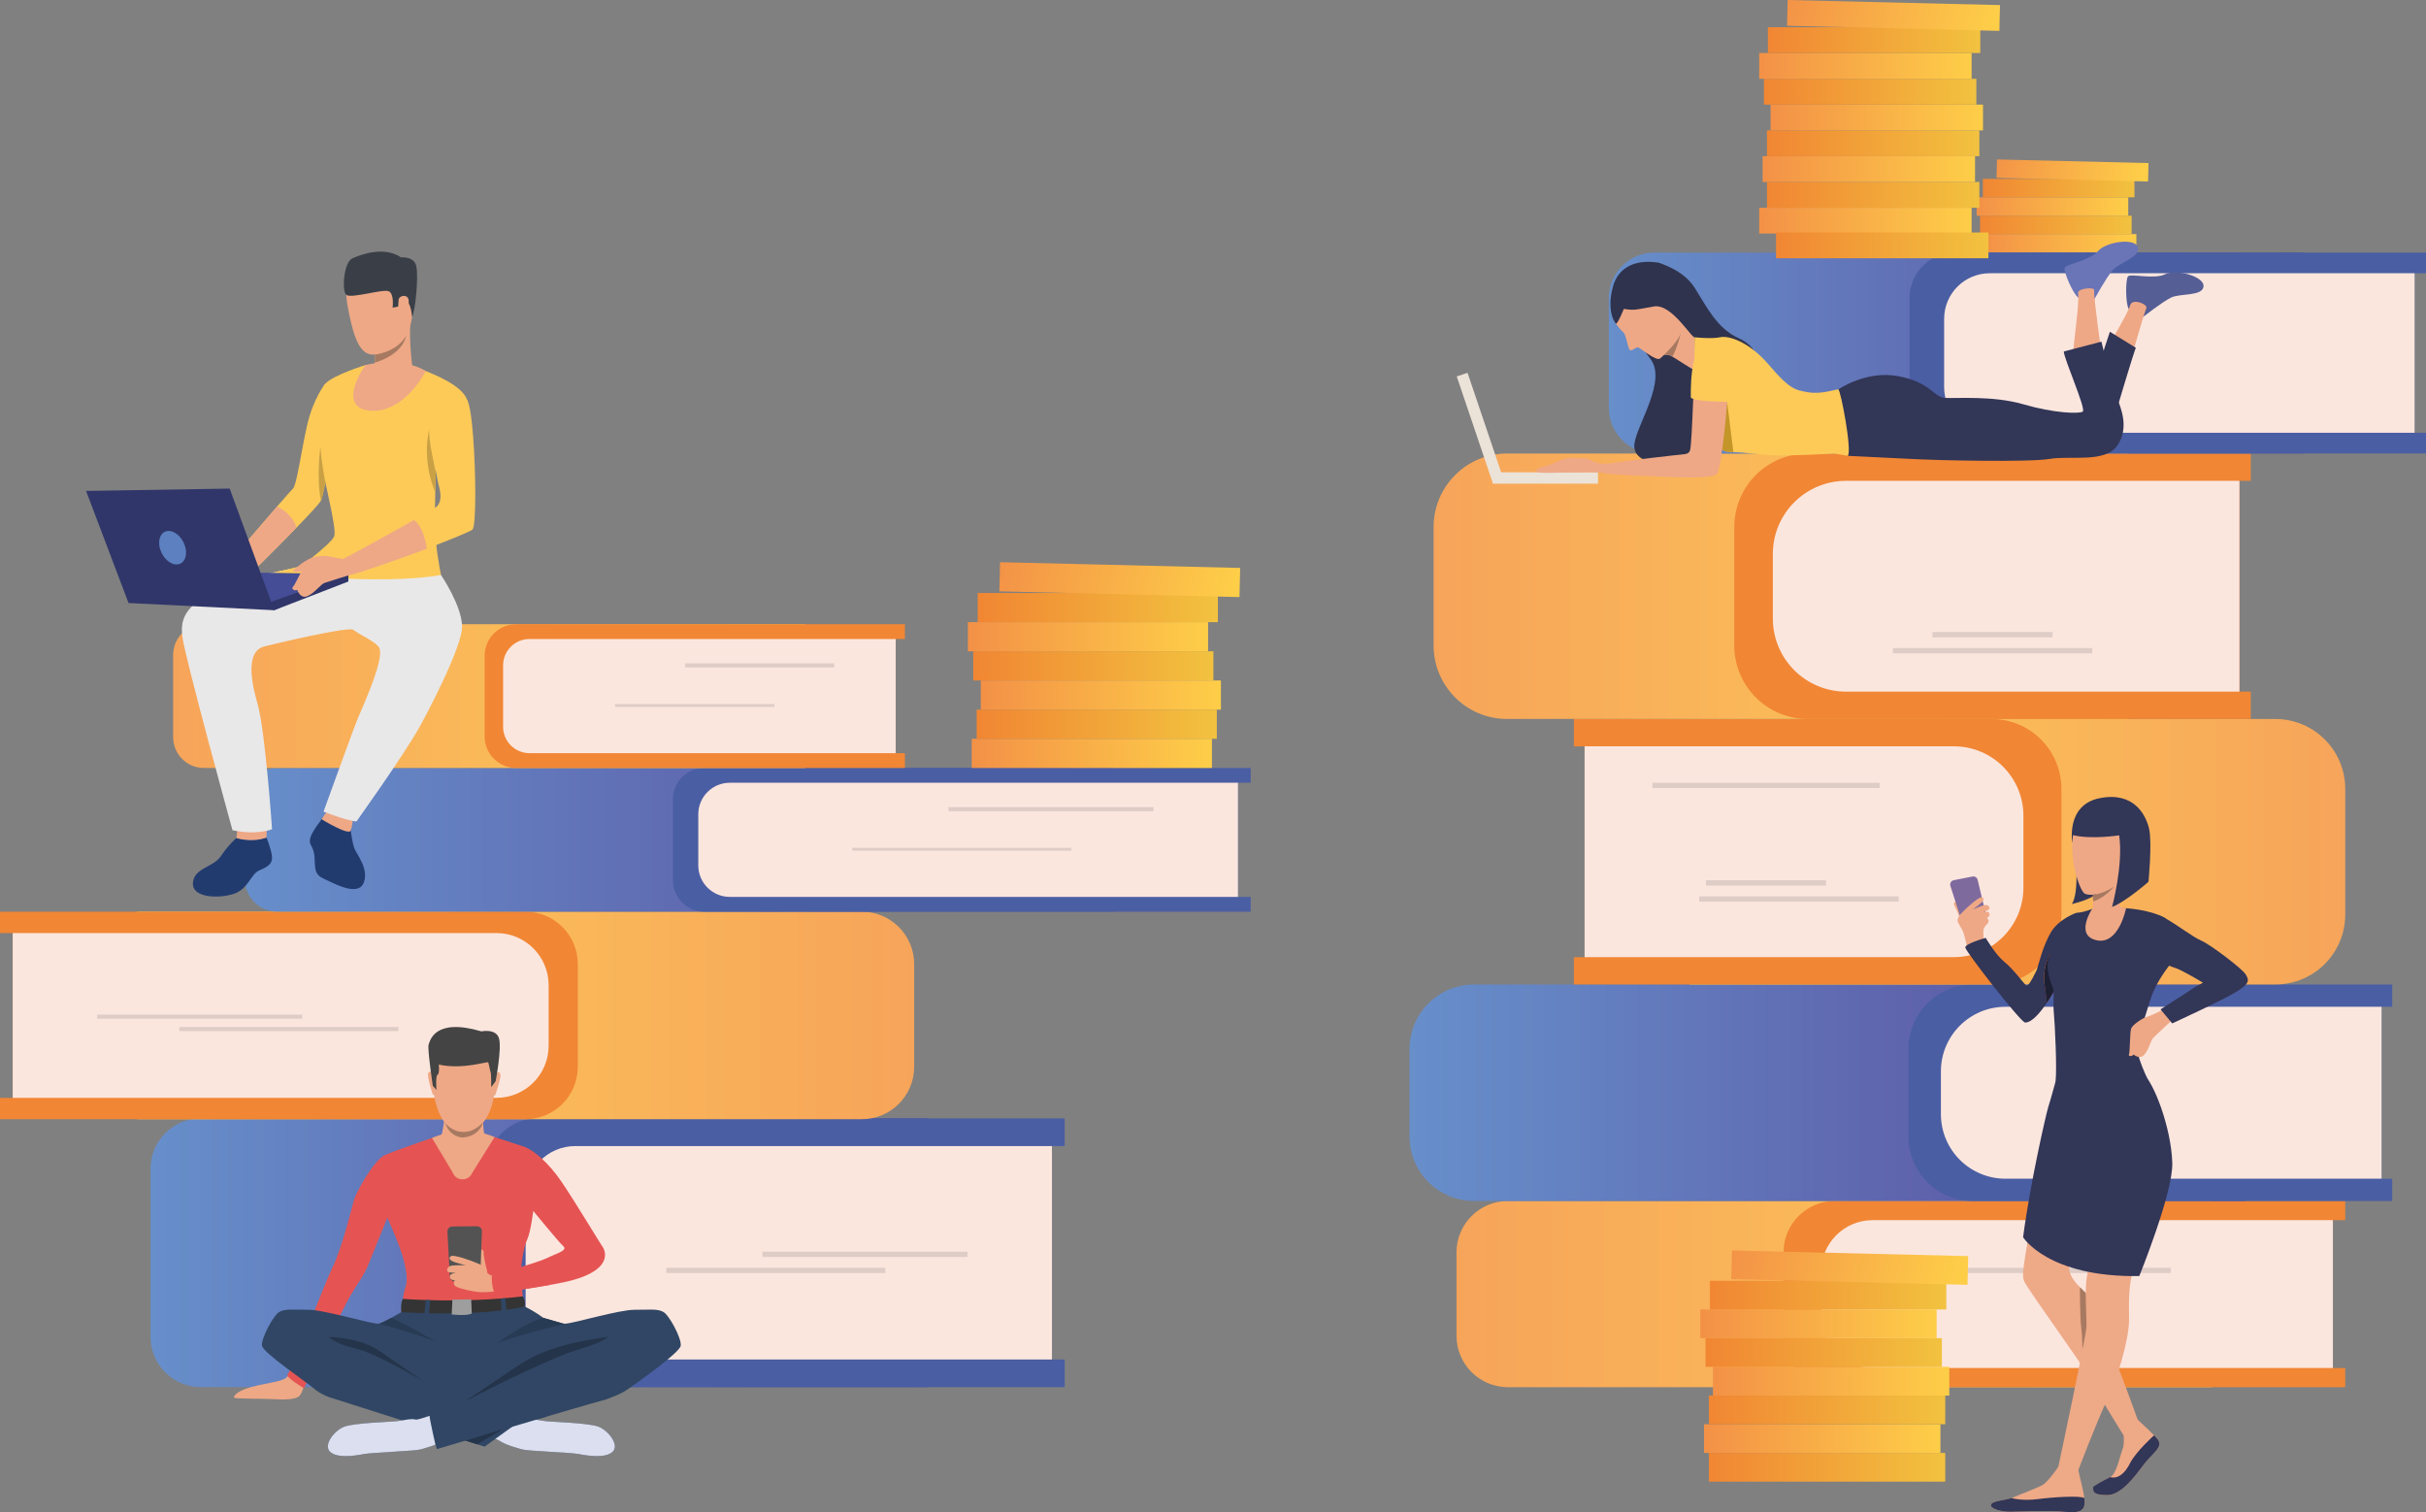 <?xml version="1.0" encoding="utf-8"?>
<!-- Generator: Adobe Illustrator 16.0.0, SVG Export Plug-In . SVG Version: 6.00 Build 0)  -->
<!DOCTYPE svg PUBLIC "-//W3C//DTD SVG 1.1//EN" "http://www.w3.org/Graphics/SVG/1.1/DTD/svg11.dtd">
<svg version="1.1" id="Layer_1" xmlns="http://www.w3.org/2000/svg" xmlns:xlink="http://www.w3.org/1999/xlink" x="0px" y="0px"
	 width="320.874px" height="200px" viewBox="0 0 320.874 200" enable-background="new 0 0 320.874 200" xml:space="preserve">
<rect x="0" y="0" width="320.874" height="200" fill="#808080" stroke="none"/>
<g>
	<rect x="271.329" y="165.544" fill="#DECCC6" width="26.37" height="0.698"/>
	<rect x="277.411" y="148.748" fill="#DECCC6" width="26.372" height="0.699"/>
	<rect x="278.307" y="146.625" fill="#DECCC6" width="15.884" height="0.699"/>
	<rect x="267.716" y="150.873" fill="#DECCC6" width="30.043" height="0.697"/>
	<rect x="259.468" y="81.463" fill="#DECCC6" width="26.371" height="0.699"/>
	<rect x="282.328" y="40.362" fill="#DECCC6" width="26.371" height="0.699"/>
	<rect x="278.46" y="42.485" fill="#DECCC6" width="15.884" height="0.699"/>
	<linearGradient id="SVGID_1_" gradientUnits="userSpaceOnUse" x1="262.518" y1="32.177" x2="282.565" y2="32.177">
		<stop  offset="0" style="stop-color:#F39147"/>
		<stop  offset="1" style="stop-color:#FECE48"/>
	</linearGradient>
	<rect x="262.518" y="30.96" fill="url(#SVGID_1_)" width="20.047" height="2.434"/>
	<linearGradient id="SVGID_2_" gradientUnits="userSpaceOnUse" x1="261.889" y1="29.744" x2="281.937" y2="29.744">
		<stop  offset="0" style="stop-color:#F18633"/>
		<stop  offset="1" style="stop-color:#F2C23F"/>
	</linearGradient>
	<rect x="261.889" y="28.527" fill="url(#SVGID_2_)" width="20.048" height="2.434"/>
	<linearGradient id="SVGID_3_" gradientUnits="userSpaceOnUse" x1="261.444" y1="27.31" x2="281.491" y2="27.31">
		<stop  offset="0" style="stop-color:#F39147"/>
		<stop  offset="1" style="stop-color:#FECE48"/>
	</linearGradient>
	<rect x="261.444" y="26.093" fill="url(#SVGID_3_)" width="20.047" height="2.434"/>
	<linearGradient id="SVGID_4_" gradientUnits="userSpaceOnUse" x1="262.262" y1="24.876" x2="282.309" y2="24.876">
		<stop  offset="0" style="stop-color:#F18633"/>
		<stop  offset="1" style="stop-color:#F2C23F"/>
	</linearGradient>
	<rect x="262.262" y="23.659" fill="url(#SVGID_4_)" width="20.047" height="2.435"/>
	
		<linearGradient id="SVGID_5_" gradientUnits="userSpaceOnUse" x1="987.435" y1="-1493.677" x2="1007.569" y2="-1493.677" gradientTransform="matrix(0.975 0.22 -0.22 0.975 -1028.049 1259.627)">
		<stop  offset="0" style="stop-color:#F39147"/>
		<stop  offset="1" style="stop-color:#FECE48"/>
	</linearGradient>
	<polygon fill="url(#SVGID_5_)" points="284.113,24.001 264.072,23.521 264.129,21.088 284.17,21.568 	"/>
	<linearGradient id="SVGID_6_" gradientUnits="userSpaceOnUse" x1="2.511" y1="165.685" x2="130.932" y2="165.685">
		<stop  offset="0" style="stop-color:#699BD3"/>
		<stop  offset="1" style="stop-color:#584294"/>
	</linearGradient>
	<path fill="url(#SVGID_6_)" d="M122.688,183.458H26.576c-3.683,0-6.668-2.985-6.668-6.669v-22.207c0-3.684,2.985-6.669,6.668-6.669
		h96.112V183.458z"/>
	<path fill="#4A5EA3" d="M139.139,151.572v28.229h1.68v3.659H71.065c-3.683,0-6.668-2.986-6.668-6.668v-22.211
		c0-3.684,2.985-6.669,6.668-6.669h69.753v3.659H139.139z"/>
	<path fill="#FBE6DE" d="M139.137,179.801h-63.03c-3.637,0-6.585-2.949-6.585-6.588v-15.057c0-3.638,2.948-6.586,6.585-6.586h63.03
		V179.801z"/>
	<rect x="100.841" y="165.544" fill="#DECCC6" width="27.126" height="0.698"/>
	<rect x="88.125" y="167.667" fill="#DECCC6" width="28.966" height="0.698"/>
	<linearGradient id="SVGID_7_" gradientUnits="userSpaceOnUse" x1="175.733" y1="171.148" x2="300.582" y2="171.148">
		<stop  offset="0" style="stop-color:#F59D5A"/>
		<stop  offset="1" style="stop-color:#FFD257"/>
	</linearGradient>
	<path fill="url(#SVGID_7_)" d="M292.567,183.459h-93.126c-3.753,0-6.796-3.042-6.796-6.795v-11.031
		c0-3.753,3.043-6.796,6.796-6.796h93.126V183.459z"/>
	<path fill="#F18634" d="M308.56,161.374v19.553h1.634v2.534h-67.501c-3.753,0-6.796-3.044-6.796-6.795v-11.033
		c0-3.751,3.043-6.794,6.796-6.794h67.501v2.535H308.56z"/>
	<path fill="#FBE6DE" d="M308.559,180.925h-60.884c-3.753,0-6.796-3.043-6.796-6.796v-5.961c0-3.754,3.043-6.796,6.796-6.796h60.884
		V180.925z"/>
	<linearGradient id="SVGID_8_" gradientUnits="userSpaceOnUse" x1="167.731" y1="144.519" x2="305.78" y2="144.519">
		<stop  offset="0" style="stop-color:#699BD3"/>
		<stop  offset="1" style="stop-color:#584294"/>
	</linearGradient>
	<path fill="url(#SVGID_8_)" d="M296.917,158.837H194.968c-4.715,0-8.537-3.823-8.537-8.538v-11.557
		c0-4.716,3.822-8.539,8.537-8.539h101.949V158.837z"/>
	<path fill="#4A5EA3" d="M315.001,133.151v22.739h1.406v2.948H260.96c-4.716,0-8.538-3.823-8.538-8.538v-11.559
		c0-4.716,3.822-8.537,8.538-8.537h55.447v2.946H315.001z"/>
	<path fill="#FBE6DE" d="M315,155.889h-49.748c-4.716,0-8.538-3.821-8.538-8.536v-5.664c0-4.716,3.822-8.537,8.538-8.537H315
		V155.889z"/>
	
		<linearGradient id="SVGID_9_" gradientUnits="userSpaceOnUse" x1="-9707.969" y1="112.644" x2="-9599.606" y2="112.644" gradientTransform="matrix(-1 0 0 1 -9383.096 0)">
		<stop  offset="0" style="stop-color:#F59D5A"/>
		<stop  offset="1" style="stop-color:#FFD257"/>
	</linearGradient>
	<path fill="url(#SVGID_9_)" d="M223.467,130.197h77.486c5.104,0,9.24-4.137,9.24-9.239v-16.625c0-5.104-4.137-9.241-9.24-9.241
		h-77.486V130.197z"/>
	<path fill="#F18634" d="M209.586,98.707v27.88h-1.417v3.612h55.244c5.104,0,9.239-4.137,9.239-9.24v-16.624
		c0-5.104-4.136-9.241-9.239-9.241h-55.244v3.613H209.586z"/>
	<path fill="#FBE6DE" d="M209.588,126.585h48.853c5.073,0,9.185-4.111,9.185-9.185v-9.51c0-5.071-4.111-9.185-9.185-9.185h-48.853
		V126.585z"/>
	
		<linearGradient id="SVGID_10_" gradientUnits="userSpaceOnUse" x1="268.685" y1="77.532" x2="383.481" y2="77.532" gradientTransform="matrix(1 0 0 1 -94.62 0)">
		<stop  offset="0" style="stop-color:#F59D5A"/>
		<stop  offset="1" style="stop-color:#FFD257"/>
	</linearGradient>
	<path fill="url(#SVGID_10_)" d="M281.492,95.085H199.33c-5.365,0-9.714-4.35-9.714-9.714V69.694c0-5.365,4.349-9.714,9.714-9.714
		h82.162V95.085z"/>
	<path fill="#F18634" d="M296.197,63.595v27.878h1.502v3.614h-58.6c-5.365,0-9.714-4.349-9.714-9.714V69.695
		c0-5.365,4.349-9.713,9.714-9.713h58.6v3.613H296.197z"/>
	<path fill="#FBE6DE" d="M296.197,91.472h-52.039c-5.343,0-9.674-4.331-9.674-9.673v-8.532c0-5.342,4.331-9.673,9.674-9.673h52.039
		V91.472z"/>
	
		<linearGradient id="SVGID_11_" gradientUnits="userSpaceOnUse" x1="291.858" y1="46.688" x2="406.654" y2="46.688" gradientTransform="matrix(1 0 0 1 -94.62 0)">
		<stop  offset="0" style="stop-color:#699BD3"/>
		<stop  offset="1" style="stop-color:#584294"/>
	</linearGradient>
	<path fill="url(#SVGID_11_)" d="M304.665,59.97h-85.847c-3.329,0-6.029-2.7-6.029-6.03V39.434c0-3.33,2.7-6.029,6.029-6.029h85.847
		V59.97z"/>
	<path fill="#4A5EA3" d="M319.372,36.14v21.097h1.502v2.735h-62.285c-3.331,0-6.029-2.7-6.029-6.029V39.435
		c0-3.33,2.698-6.03,6.029-6.03h62.285v2.735H319.372z"/>
	<path fill="#FBE6DE" d="M319.37,57.236h-56.2c-3.329,0-6.029-2.699-6.029-6.029v-9.039c0-3.33,2.7-6.029,6.029-6.029h56.2V57.236z"
		/>
	<rect x="258.965" y="167.667" fill="#DECCC6" width="28.16" height="0.698"/>
	<rect x="224.746" y="118.55" fill="#DECCC6" width="26.371" height="0.7"/>
	<rect x="225.641" y="116.427" fill="#DECCC6" width="15.884" height="0.698"/>
	<rect x="250.356" y="85.711" fill="#DECCC6" width="26.372" height="0.699"/>
	<rect x="255.6" y="83.587" fill="#DECCC6" width="15.885" height="0.699"/>
	<rect x="218.562" y="103.522" fill="#DECCC6" width="30.043" height="0.698"/>
	
		<linearGradient id="SVGID_12_" gradientUnits="userSpaceOnUse" x1="-9944.75" y1="134.297" x2="-9816.328" y2="134.297" gradientTransform="matrix(-1 0 0 1 -9806.441 0)">
		<stop  offset="0" style="stop-color:#F59D5A"/>
		<stop  offset="1" style="stop-color:#FFD257"/>
	</linearGradient>
	<path fill="url(#SVGID_12_)" d="M18.131,148.019h95.855c3.824,0,6.926-3.1,6.926-6.925v-13.592c0-3.825-3.102-6.927-6.926-6.927
		H18.131V148.019z"/>
	<path fill="#F18634" d="M1.68,123.402v21.794H0v2.824h69.497c3.824,0,6.925-3.102,6.925-6.925v-13.594
		c0-3.823-3.101-6.925-6.925-6.925H0v2.825H1.68z"/>
	<path fill="#FBE6DE" d="M1.682,145.194h63.983c3.812,0,6.901-3.091,6.901-6.901v-7.992c0-3.811-3.089-6.9-6.901-6.9H1.682V145.194z
		"/>
	<rect x="12.852" y="134.188" fill="#DECCC6" width="27.125" height="0.541"/>
	<rect x="23.729" y="135.826" fill="#DECCC6" width="28.965" height="0.541"/>
	<linearGradient id="SVGID_13_" gradientUnits="userSpaceOnUse" x1="12.92" y1="111.07" x2="156.51" y2="111.07">
		<stop  offset="0" style="stop-color:#699BD3"/>
		<stop  offset="1" style="stop-color:#584294"/>
	</linearGradient>
	<path fill="url(#SVGID_13_)" d="M147.292,120.575H36.689c-2.385,0-4.319-1.933-4.319-4.318v-10.371c0-2.388,1.934-4.32,4.319-4.32
		h110.602V120.575z"/>
	<path fill="#4A5EA3" d="M163.743,103.522v15.098h1.68v1.957H93.17c-2.303,0-4.17-1.866-4.17-4.169v-10.672
		c0-2.305,1.867-4.171,4.17-4.171h72.252v1.957H163.743z"/>
	<path fill="#FBE6DE" d="M163.742,118.618H96.527c-2.302,0-4.168-1.866-4.168-4.168v-6.759c0-2.303,1.866-4.169,4.168-4.169h67.214
		V118.618z"/>
	<rect x="125.446" y="106.746" fill="#DECCC6" width="27.125" height="0.539"/>
	<rect x="112.729" y="112.131" fill="#DECCC6" width="28.966" height="0.373"/>
	<linearGradient id="SVGID_14_" gradientUnits="userSpaceOnUse" x1="8.753" y1="92.06" x2="113.209" y2="92.06">
		<stop  offset="0" style="stop-color:#F59D5A"/>
		<stop  offset="1" style="stop-color:#FFD257"/>
	</linearGradient>
	<path fill="url(#SVGID_14_)" d="M106.502,101.565H26.961c-2.241,0-4.059-1.819-4.059-4.06V86.613c0-2.242,1.818-4.059,4.059-4.059
		h79.541V101.565z"/>
	<path fill="#F18634" d="M118.47,84.511v15.098h1.222v1.957H68.274c-2.306,0-4.175-1.869-4.175-4.174V86.73
		c0-2.306,1.869-4.175,4.175-4.175h51.418v1.957H118.47z"/>
	<path fill="#FBE6DE" d="M118.469,99.608H70.034c-1.929,0-3.493-1.563-3.493-3.493v-8.112c0-1.929,1.564-3.493,3.493-3.493h48.435
		V99.608z"/>
	<rect x="90.61" y="87.734" fill="#DECCC6" width="19.733" height="0.539"/>
	<rect x="81.359" y="93.119" fill="#DECCC6" width="21.071" height="0.375"/>
	<g>
		<linearGradient id="SVGID_15_" gradientUnits="userSpaceOnUse" x1="232.68" y1="29.183" x2="260.774" y2="29.183">
			<stop  offset="0" style="stop-color:#F39147"/>
			<stop  offset="1" style="stop-color:#FECE48"/>
		</linearGradient>
		<rect x="232.68" y="27.477" fill="url(#SVGID_15_)" width="28.094" height="3.411"/>
		<linearGradient id="SVGID_16_" gradientUnits="userSpaceOnUse" x1="233.705" y1="25.771" x2="261.798" y2="25.771">
			<stop  offset="0" style="stop-color:#F18633"/>
			<stop  offset="1" style="stop-color:#F2C23F"/>
		</linearGradient>
		<rect x="233.705" y="24.066" fill="url(#SVGID_16_)" width="28.094" height="3.411"/>
		<linearGradient id="SVGID_17_" gradientUnits="userSpaceOnUse" x1="233.132" y1="22.361" x2="261.226" y2="22.361">
			<stop  offset="0" style="stop-color:#F39147"/>
			<stop  offset="1" style="stop-color:#FECE48"/>
		</linearGradient>
		<rect x="233.132" y="20.656" fill="url(#SVGID_17_)" width="28.094" height="3.411"/>
		<linearGradient id="SVGID_18_" gradientUnits="userSpaceOnUse" x1="233.705" y1="18.95" x2="261.798" y2="18.95">
			<stop  offset="0" style="stop-color:#F18633"/>
			<stop  offset="1" style="stop-color:#F2C23F"/>
		</linearGradient>
		<rect x="233.705" y="17.245" fill="url(#SVGID_18_)" width="28.094" height="3.411"/>
		<linearGradient id="SVGID_19_" gradientUnits="userSpaceOnUse" x1="234.185" y1="15.539" x2="262.279" y2="15.539">
			<stop  offset="0" style="stop-color:#F39147"/>
			<stop  offset="1" style="stop-color:#FECE48"/>
		</linearGradient>
		<rect x="234.185" y="13.834" fill="url(#SVGID_19_)" width="28.094" height="3.411"/>
		<linearGradient id="SVGID_20_" gradientUnits="userSpaceOnUse" x1="233.305" y1="12.129" x2="261.398" y2="12.129">
			<stop  offset="0" style="stop-color:#F18633"/>
			<stop  offset="1" style="stop-color:#F2C23F"/>
		</linearGradient>
		<rect x="233.305" y="10.424" fill="url(#SVGID_20_)" width="28.093" height="3.41"/>
		<linearGradient id="SVGID_21_" gradientUnits="userSpaceOnUse" x1="232.68" y1="8.719" x2="260.774" y2="8.719">
			<stop  offset="0" style="stop-color:#F39147"/>
			<stop  offset="1" style="stop-color:#FECE48"/>
		</linearGradient>
		<rect x="232.68" y="7.013" fill="url(#SVGID_21_)" width="28.094" height="3.411"/>
		<linearGradient id="SVGID_22_" gradientUnits="userSpaceOnUse" x1="233.828" y1="5.308" x2="261.92" y2="5.308">
			<stop  offset="0" style="stop-color:#F18633"/>
			<stop  offset="1" style="stop-color:#F2C23F"/>
		</linearGradient>
		<rect x="233.828" y="3.602" fill="url(#SVGID_22_)" width="28.093" height="3.411"/>
		<linearGradient id="SVGID_23_" gradientUnits="userSpaceOnUse" x1="234.906" y1="32.452" x2="262.998" y2="32.452">
			<stop  offset="0" style="stop-color:#F18633"/>
			<stop  offset="1" style="stop-color:#F2C23F"/>
		</linearGradient>
		<rect x="234.906" y="30.747" fill="url(#SVGID_23_)" width="28.093" height="3.411"/>
		
			<linearGradient id="SVGID_24_" gradientUnits="userSpaceOnUse" x1="955.782" y1="-1508.458" x2="983.998" y2="-1508.458" gradientTransform="matrix(0.975 0.22 -0.22 0.975 -1028.049 1259.627)">
			<stop  offset="0" style="stop-color:#F39147"/>
			<stop  offset="1" style="stop-color:#FECE48"/>
		</linearGradient>
		<polygon fill="url(#SVGID_24_)" points="264.448,4.082 236.362,3.409 236.444,0 264.529,0.672 		"/>
	</g>
	<g>
		<linearGradient id="SVGID_25_" gradientUnits="userSpaceOnUse" x1="226.026" y1="194.057" x2="257.288" y2="194.057">
			<stop  offset="0" style="stop-color:#F18633"/>
			<stop  offset="1" style="stop-color:#F2C23F"/>
		</linearGradient>
		<rect x="226.026" y="192.158" fill="url(#SVGID_25_)" width="31.262" height="3.796"/>
		<linearGradient id="SVGID_26_" gradientUnits="userSpaceOnUse" x1="225.388" y1="190.261" x2="256.65" y2="190.261">
			<stop  offset="0" style="stop-color:#F39147"/>
			<stop  offset="1" style="stop-color:#FECE48"/>
		</linearGradient>
		<rect x="225.388" y="188.363" fill="url(#SVGID_26_)" width="31.262" height="3.795"/>
		<linearGradient id="SVGID_27_" gradientUnits="userSpaceOnUse" x1="226.026" y1="186.467" x2="257.288" y2="186.467">
			<stop  offset="0" style="stop-color:#F18633"/>
			<stop  offset="1" style="stop-color:#F2C23F"/>
		</linearGradient>
		<rect x="226.026" y="184.569" fill="url(#SVGID_27_)" width="31.262" height="3.794"/>
		<linearGradient id="SVGID_28_" gradientUnits="userSpaceOnUse" x1="226.56" y1="182.672" x2="257.822" y2="182.672">
			<stop  offset="0" style="stop-color:#F39147"/>
			<stop  offset="1" style="stop-color:#FECE48"/>
		</linearGradient>
		<rect x="226.56" y="180.773" fill="url(#SVGID_28_)" width="31.262" height="3.796"/>
		<linearGradient id="SVGID_29_" gradientUnits="userSpaceOnUse" x1="225.581" y1="178.875" x2="256.841" y2="178.875">
			<stop  offset="0" style="stop-color:#F18633"/>
			<stop  offset="1" style="stop-color:#F2C23F"/>
		</linearGradient>
		<rect x="225.581" y="176.978" fill="url(#SVGID_29_)" width="31.261" height="3.796"/>
		<linearGradient id="SVGID_30_" gradientUnits="userSpaceOnUse" x1="224.885" y1="175.08" x2="256.148" y2="175.08">
			<stop  offset="0" style="stop-color:#F39147"/>
			<stop  offset="1" style="stop-color:#FECE48"/>
		</linearGradient>
		<rect x="224.885" y="173.182" fill="url(#SVGID_30_)" width="31.263" height="3.796"/>
		<linearGradient id="SVGID_31_" gradientUnits="userSpaceOnUse" x1="226.163" y1="171.285" x2="257.423" y2="171.285">
			<stop  offset="0" style="stop-color:#F18633"/>
			<stop  offset="1" style="stop-color:#F2C23F"/>
		</linearGradient>
		<rect x="226.163" y="169.388" fill="url(#SVGID_31_)" width="31.261" height="3.794"/>
		
			<linearGradient id="SVGID_32_" gradientUnits="userSpaceOnUse" x1="985.043" y1="-1345.644" x2="1016.44" y2="-1345.644" gradientTransform="matrix(0.975 0.22 -0.22 0.975 -1028.049 1259.627)">
			<stop  offset="0" style="stop-color:#F39147"/>
			<stop  offset="1" style="stop-color:#FECE48"/>
		</linearGradient>
		<polygon fill="url(#SVGID_32_)" points="260.235,169.922 228.983,169.174 229.074,165.378 260.326,166.126 		"/>
	</g>
	<g>
		<linearGradient id="SVGID_33_" gradientUnits="userSpaceOnUse" x1="128.528" y1="99.637" x2="160.293" y2="99.637">
			<stop  offset="0" style="stop-color:#F39147"/>
			<stop  offset="1" style="stop-color:#FECE48"/>
		</linearGradient>
		<rect x="128.528" y="97.708" fill="url(#SVGID_33_)" width="31.766" height="3.857"/>
		<linearGradient id="SVGID_34_" gradientUnits="userSpaceOnUse" x1="129.176" y1="95.78" x2="160.942" y2="95.78">
			<stop  offset="0" style="stop-color:#F18633"/>
			<stop  offset="1" style="stop-color:#F2C23F"/>
		</linearGradient>
		<rect x="129.176" y="93.853" fill="url(#SVGID_34_)" width="31.766" height="3.856"/>
		<linearGradient id="SVGID_35_" gradientUnits="userSpaceOnUse" x1="129.719" y1="91.924" x2="161.485" y2="91.924">
			<stop  offset="0" style="stop-color:#F39147"/>
			<stop  offset="1" style="stop-color:#FECE48"/>
		</linearGradient>
		<rect x="129.719" y="89.996" fill="url(#SVGID_35_)" width="31.766" height="3.857"/>
		<linearGradient id="SVGID_36_" gradientUnits="userSpaceOnUse" x1="128.724" y1="88.067" x2="160.489" y2="88.067">
			<stop  offset="0" style="stop-color:#F18633"/>
			<stop  offset="1" style="stop-color:#F2C23F"/>
		</linearGradient>
		<rect x="128.724" y="86.139" fill="url(#SVGID_36_)" width="31.765" height="3.856"/>
		<linearGradient id="SVGID_37_" gradientUnits="userSpaceOnUse" x1="128.018" y1="84.211" x2="159.784" y2="84.211">
			<stop  offset="0" style="stop-color:#F39147"/>
			<stop  offset="1" style="stop-color:#FECE48"/>
		</linearGradient>
		<rect x="128.018" y="82.283" fill="url(#SVGID_37_)" width="31.766" height="3.856"/>
		<linearGradient id="SVGID_38_" gradientUnits="userSpaceOnUse" x1="129.315" y1="80.355" x2="161.08" y2="80.355">
			<stop  offset="0" style="stop-color:#F18633"/>
			<stop  offset="1" style="stop-color:#F2C23F"/>
		</linearGradient>
		<rect x="129.314" y="78.426" fill="url(#SVGID_38_)" width="31.765" height="3.856"/>
		
			<linearGradient id="SVGID_39_" gradientUnits="userSpaceOnUse" x1="870.559" y1="-1413.116" x2="902.462" y2="-1413.116" gradientTransform="matrix(0.975 0.22 -0.22 0.975 -1028.049 1259.627)">
			<stop  offset="0" style="stop-color:#F39147"/>
			<stop  offset="1" style="stop-color:#FECE48"/>
		</linearGradient>
		<polygon fill="url(#SVGID_39_)" points="163.937,78.968 132.181,78.208 132.273,74.353 164.03,75.113 		"/>
	</g>
	<g>
		<g>
			<g>
				<path fill="#EEA987" d="M267.739,169.487c0.579,1.239,8.765,12.458,9.261,13.727c0.497,1.267,3.877,6.613,3.877,6.613
					l2.077-1.459c0,0-5.398-15.245-7.083-17.352l0,0c-0.039-0.048-0.076-0.091-0.11-0.124c-0.211-0.207-0.437-0.425-0.664-0.651
					v-0.002c-1.434-1.429-1.93-2.732-0.86-4.208c1.241-1.707,5.355-11.482,5.548-12.448c0.193-0.964,7.442-14.084-8.048-8.71
					c0,0-2.619,8.188-3.004,14.223C268.345,165.133,267.16,168.247,267.739,169.487z"/>
			</g>
		</g>
		<path fill="#A77961" d="M275.096,170.241c0,0,0.006,4.014,0.172,5.269c0.166,1.252,0.169,3.026,0.169,3.026
			s1.691-5.037,0.434-7.52l0,0c-0.039-0.048-0.076-0.091-0.11-0.124C275.549,170.686,275.324,170.468,275.096,170.241z"/>
		<g>
			<path fill="#EEA886" d="M259.121,121.146c0,0-0.484-1.18-0.663-1.45c-0.179-0.27,0.379-0.854,0.729-0.152
				c0.351,0.702,0.565,1.15,0.565,1.15L259.121,121.146z"/>
		</g>
		<g>
			<path fill="#7E6A9D" d="M259.609,122.258l-1.641-5.089c-0.108-0.336,0.101-0.69,0.446-0.759l2.471-0.487
				c0.31-0.061,0.612,0.133,0.687,0.439l1.248,5.227c0.079,0.331-0.139,0.661-0.475,0.717l-2.077,0.351
				C259.979,122.706,259.7,122.536,259.609,122.258z"/>
		</g>
		<g>
			<path fill="#EEA886" d="M258.939,121.916c0,0-0.209-0.439,0.514-1.178c0.959-0.98,2.303-2.112,2.621-2.064
				c0.458,0.07,0.368,0.432-0.277,0.943s-0.86,0.678-0.86,0.678s1.387-0.665,1.772-0.609c0.385,0.054,0.549,0.443,0.337,0.595
				c-0.211,0.153-0.752,0.395-0.752,0.395s0.617-0.199,0.768,0.022c0.112,0.164,0.229,0.415-0.308,0.734c0,0,0.551,0.29,0.065,0.783
				c-0.485,0.495-0.548,0.796-0.473,1.438c0.074,0.643-0.333,1.657-0.333,1.657l-1.872-0.208c0,0-0.344-1.683-0.587-2.073
				C259.31,122.638,258.939,121.916,258.939,121.916z"/>
		</g>
		<path fill="#323657" d="M259.938,125.311c-0.003,0.473,7.334,9.916,7.917,9.924c0.903,0.013,2.025-1.347,2.882-2.628
			c0,0-0.043-0.212-0.316-2.536s0.724-3.858,0.724-3.858s0.758,3.26,0.471,4.97c0.275-0.483,0.44-0.807,0.44-0.807
			s7.036-7.597,2.519-9.624c0,0-2.318,0.79-3.352,2.614c-1.033,1.822-1.471,3.788-1.825,4.899c0,0-1.074,2.308-1.371,2.1
			c-0.297-0.207-1.737-2.216-2.919-3.155c-1.182-0.941-2.469-3.172-2.469-3.172S259.941,124.775,259.938,125.311z"/>
		<path fill="#AC3435" d="M270.42,130.07c0.273,2.324,0.316,2.536,0.316,2.536c0.347-0.519,0.649-1.026,0.878-1.425l0,0
			c0.287-1.71-0.471-4.97-0.471-4.97S270.147,127.746,270.42,130.07z"/>
		<g>
			<g>
				<path fill="#EEA987" d="M276.904,196.713c0.002,0.641-0.042,0.993,1.778,1.018c1.82,0.023,3.572-2.308,4.795-3.951
					c1.226-1.643,2.817-2.426,1.815-3.537c-0.122-0.137-0.253-0.275-0.387-0.413c-0.949-0.986-2.077-1.955-2.227-2.153
					c-0.168-0.225-1.803,2.151-1.803,2.151s0.138,1.192-0.154,1.889c-0.292,0.693-0.756,3.222-1.618,3.641h-0.001
					C278.241,195.773,276.904,196.572,276.904,196.713z"/>
			</g>
		</g>
		<g>
			<g>
				<path fill="#EEA987" d="M265.957,199.937c1.303-0.024,4.997-0.214,7.048,0.002c2.053,0.216,2.849-0.098,2.704-1.569
					c-0.008-0.081-0.017-0.161-0.027-0.244c-0.185-1.439-0.761-3.249-0.801-3.853c-0.041-0.635-2.638-0.282-2.638-0.282
					s-1.362,2.012-2.11,2.422c-0.748,0.412-3.013,1.248-3.883,1.634c-0.063,0.027-0.133,0.056-0.205,0.079h-0.001
					c-0.917,0.311-2.47,0.354-2.694,0.846C263.108,199.503,264.653,199.961,265.957,199.937z"/>
			</g>
		</g>
		<g>
			<g>
				<path fill="#EEA987" d="M284.093,144.293c0,0,3.689,5.727,2.78,10.937c-0.91,5.21-4.25,10.895-4.83,13.086
					c-0.578,2.191-0.442,4.497-0.445,6.238c-0.007,2.768-1.629,7.979-2.881,10.543c-1.219,2.498-3.95,9.638-3.95,9.638l-2.604-0.371
					c0,0,3.763-17.613,3.804-18.896c0.041-1.281-0.289-5.085,0.083-6.739c0.372-1.653,1.984-12.858,2.521-14.924
					C279.108,151.736,277.257,140.82,284.093,144.293z"/>
			</g>
		</g>
		<path fill="#323657" d="M271.873,143.055c0,0-0.694,2.553-0.944,3.295c-0.25,0.74-2.416,10.132-3.346,17.286
			c0,0,3.314,5.324,15.371,5.128c0,0,4.478-11.038,4.363-14.972c-0.133-4.579-2.429-10.693-3.907-11.827
			C282.092,140.957,271.873,143.055,271.873,143.055z"/>
		<path fill="#1D2033" d="M270.42,130.07c0.273,2.324,0.316,2.536,0.316,2.536c0.347-0.519,0.649-1.026,0.878-1.425l0,0
			c0.287-1.71-0.471-4.97-0.471-4.97S270.147,127.746,270.42,130.07z"/>
		<path fill="#323657" d="M285.039,130.674c-0.809,1.573-1.271,4.136-1.735,4.739c-0.881,1.146-0.622,2.756-0.618,3.271
			c0.011,1.499,1.925,5.173,1.925,5.173c-0.927,0.495-12.951,0.918-12.737-0.803c0.214-1.719-0.096-7.787-0.22-9.062
			c-0.126-1.273,0.042-2.538-0.071-3.096c-0.114-0.558-0.711-1.555-0.764-3.087s1.076-2.859,1.53-3.945
			c0.552-1.316,1.64-3.124,2.488-3.162c0.848-0.041,2.046-0.56,2.046-0.56l4.319-0.021c0,0,3.082,0.157,5.059,1.242
			c1.442,0.791,0.757,6.198,0.757,6.198S285.836,128.998,285.039,130.674z"/>
		<path fill="#EEA886" d="M276.692,116.549c0,0,0.062,0.396,0.113,0.975c0.026,0.298,0.05,0.643,0.061,1.007
			c0.03,1.01-0.035,2.177-0.401,2.905c0,0,1.835,1.193,3.919-1.53c0,0-0.097-3.456,1.106-5.256
			C282.694,112.85,276.692,116.549,276.692,116.549z"/>
		<path fill="#EEA886" d="M281.202,120.123c0,0-0.945,4.876-3.89,4.233c-2.944-0.641-0.593-4.163-0.593-4.163
			S277.908,119.414,281.202,120.123z"/>
		<g>
			<path fill="#EEA886" d="M285.947,133.607c0,0-1.249,0.661-2.023,0.888c-0.6,0.178-1.864,1.042-2.046,1.525
				c-0.182,0.485-0.151,3.177-0.29,3.415c-0.138,0.238,0.333,0.373,0.615,0.031c0,0,0.822,0.75,1.459-0.031
				c0.636-0.78,0.793-1.831,1.151-2.191c0.359-0.361,2.504-2.357,2.504-2.357S286.471,133.041,285.947,133.607z"/>
		</g>
		<path fill="#323657" d="M274.499,112.434c0,0,0.578,5.697-0.475,7.127c0,0,2.786-0.607,3.431-1.566
			C278.1,117.034,274.499,112.434,274.499,112.434z"/>
		<path fill="#EEA886" d="M278.277,106.022c0,0-3.406-0.089-4.033,3.945c-0.627,4.031,0.822,7.576,1.391,8.144
			c0.567,0.568,3.974,0.138,4.776-1.957c0.802-2.096,1.978-3.623,1.801-5.425C282.036,108.93,282.465,105.954,278.277,106.022z"/>
		<path fill="#323657" d="M274.099,111.494c0,0-0.912-5.03,3.609-5.932c4.522-0.901,6.108,2.193,6.539,4.034
			c0.431,1.839-0.079,7.026-0.079,7.026s-3.015,2.644-4.815,3.328c0,0,1.507-5.52,0.939-9.475c0,0-3.674,0.576-6.114-0.025
			C274.178,110.451,274.105,111.278,274.099,111.494z"/>
		<path fill="#A77961" d="M276.794,118.332c0,0,1.183-0.007,2.792-1.052c0,0-1.133,1.421-2.71,1.942
			C276.876,119.223,276.782,118.516,276.794,118.332z"/>
		<path fill="#323657" d="M265.957,199.937c1.303-0.024,4.997-0.214,7.048,0.002c2.053,0.216,2.849-0.098,2.704-1.569
			c-0.008-0.081-0.017-0.161-0.027-0.244c-0.495-0.343-4.054-0.137-6.156,0.137c-2.104,0.273-3.48-0.137-3.48-0.137h-0.001
			c-0.917,0.311-2.47,0.354-2.694,0.846C263.108,199.503,264.653,199.961,265.957,199.937z"/>
		<path fill="#323657" d="M276.847,196.69c0.001,0.64,0.015,1.016,1.835,1.04c1.82,0.023,3.572-2.308,4.795-3.951
			c1.226-1.643,2.817-2.426,1.815-3.537c-0.122-0.137-0.253-0.275-0.387-0.413c-0.056,0.048-2.409,2.176-3.16,3.659
			c-1.247,2.466-2.583,1.856-2.642,1.868h-0.001C278.241,195.773,276.847,196.549,276.847,196.69z"/>
		<path fill="#323657" d="M281.608,122.136c0.297-0.757,2.7-1.903,4.746-0.722c2.047,1.183,3.617,2.479,4.815,2.998
			c1.198,0.519,5.411,3.705,5.854,4.458c0.389,0.667,0.667,1.095-1.055,2.193c-1.759,1.122-8.662,4.285-8.662,4.285l-1.544-1.857
			c0,0,1.85-1.18,3.218-2.061c1.363-0.875,0.847-0.614,2.399-1.466c0,0-2.585-1.569-3.565-1.909
			C286.833,127.715,280.269,125.545,281.608,122.136z"/>
	</g>
	<g>
		<g>
			<path fill="#223B6F" d="M46.342,109.514c0,0,0.228,1.856,0.529,2.677c0.302,0.817,1.94,2.71,1.248,4.524
				c-0.75,1.97-4.025,0.072-5.362-0.529c-1.336-0.601-1.032-1.691-1.174-3.026s-0.795-1.371-0.554-2.312
				c0.24-0.938,1.702-2.735,1.702-2.735L46.342,109.514z"/>
		</g>
		<g>
			<g>
				<path fill="#EEA886" d="M43.362,107.141c0,0-0.838,1.173-0.815,1.206c0.023,0.031,3.592,2.204,3.84,1.499
					c0.197-0.56,0.281-1.372,0.281-1.372L43.362,107.141z"/>
			</g>
		</g>
		<g>
			<path fill="#223B6F" d="M31.264,110.826c0,0-1.088,0.954-2.066,2.42c-0.978,1.468-3.573,1.545-3.684,3.549
				c-0.111,2.001,3.529,2.062,5.439,1.41s2.2-2.606,3.355-3.096c1.156-0.488,1.756-0.885,1.667-1.839
				c-0.089-0.955-0.728-2.504-0.728-2.504s-0.718,0.229-1.141,0.275C33.684,111.09,32.264,111.104,31.264,110.826z"/>
		</g>
		<g>
			<path fill="#FDCA58" d="M44.362,56.588c0,0-0.732,4.355-1.323,7.232l0,0c-0.239,1.167-0.455,2.09-0.589,2.381
				c-0.169,0.366-1.544,1.842-3.226,3.574c-2.953,3.04-6.853,6.867-6.853,6.867l-1.525-2.895c0,0,3.464-4.061,5.813-6.771
				c1.087-1.254,1.935-2.219,2.09-2.358c0.491-0.439,1.061-4.768,1.862-8.334s2.407-5.537,2.407-5.537L44.362,56.588z"/>
		</g>
		<g>
			<path fill="#EEA886" d="M39.225,69.775c-2.953,3.04-6.853,6.867-6.853,6.867l-1.525-2.895c0,0,3.464-4.061,5.813-6.771
				C37.38,67.329,38.701,68.171,39.225,69.775z"/>
		</g>
		<g>
			<path fill="#EEA886" d="M31.435,109.493l-0.171,1.333c0,0,1.895,0.67,3.983-0.06l0.042-1.185L31.435,109.493z"/>
		</g>
		<g>
			<path fill="#FDCA58" d="M58.334,76.053c0.109,0.388-20.07,0-20.07,0s5.582-4.062,5.943-5.148
				c0.362-1.085-1.421-7.597-1.654-9.717c-0.186-1.695-0.652-9.281,0.465-10.44c1.168-1.211,5.375-2.48,5.375-2.48l6.134,0.228
				c0,0,1.012,0.211,1.735,0.548c0.724,0.336,4.862,1.81,5.534,3.877c0.672,2.067-4.129,8.714-4.129,8.714s-0.009,0.299-0.024,0.789
				l0,0c-0.019,0.653-0.046,1.645-0.071,2.721c-0.033,1.394-0.06,2.928-0.06,4.049C57.513,71.828,58.225,75.665,58.334,76.053z"/>
		</g>
		<g>
			<path fill="#E9E8E8" d="M58.334,76.053c0,0,2.745,4.031,2.783,6.784c0.039,2.752-4.87,11.97-5.613,13.289
				c-2.234,3.963-8.359,12.514-8.359,12.514s-1.056-0.025-4.351-1.305c0,0,4.075-11.295,4.591-12.469
				c2.19-4.973,3.414-8.5,2.677-9.353c-0.737-0.853-2.745-1.708-3.326-2.212c-0.582-0.503-10.71,1.914-11.772,2.189
				c-2.748,0.713-1.495,5.495-0.887,7.638c1.018,3.587,1.906,16.539,1.906,16.539s-1.958,0.835-5.236,0.13
				c0,0-6.438-23.388-6.646-25.714c-0.207-2.326-0.308-6.16,15.559-9.076L58.334,76.053z"/>
		</g>
		<g>
			<path fill="#EEA886" d="M50.077,34.941c0,0-5.324-1.201-4.108,5.499c1.216,6.7,2.496,7.227,5.708,5.84s2.924-5.679,3.086-7.784
				S51.775,35.014,50.077,34.941z"/>
		</g>
		<g>
			<path fill="#EEA886" d="M48.668,49.986c0,0,2.357,2.5,6.084,0.228c0,0-0.833-5.417-0.395-8.056s-4.862,4.088-4.862,4.088
				c0.07,0.037,0.116,0.289,0.126,0.646c0.009,0.304-0.006,0.684-0.055,1.074C49.457,48.844,49.185,49.771,48.668,49.986z"/>
		</g>
		<g>
			<path fill="#3A3F47" d="M54.504,41.934c0,0-0.138-2.111-0.909-2.177c-0.771-0.066-0.89,0.784-0.89,0.784l-0.778,0.147
				c0,0,0.246-1.851-0.524-2.173c-0.77-0.324-4.989,1.018-5.607,0.475c-0.618-0.543-0.327-4.296,0.791-4.81
				c1.117-0.514,4.205-1.665,6.466-0.134c0,0,1.763-0.201,2.024,1.222C55.34,36.691,54.983,40.876,54.504,41.934z"/>
		</g>
		<g>
			<path fill="#A77961" d="M49.567,47.967c3.844-1.185,4.133-3.5,4.138-3.536c-1.266,2.175-4.083,2.462-4.083,2.462
				C49.631,47.197,49.616,47.577,49.567,47.967z"/>
		</g>
		<g>
			<path fill="#EEA886" d="M56.326,49.071c0,0-2.815,5.604-7.364,5.243c-4.548-0.362-0.774-5.995-0.568-6.047
				C48.622,48.209,53.059,47.104,56.326,49.071z"/>
		</g>
		<g>
			<path fill="#FDCA58" d="M35.956,75.769c0,0,13.935,1.718,22.378,0.284l-16.133-2.015C42.201,74.038,42.106,74.449,35.956,75.769z
				"/>
		</g>
		<g>
			<path fill="#EEA886" d="M46.378,73.403l-1.039,0.526c0,0,0.236,1.649,0.805,2.149l1.165-0.297
				C47.31,75.78,47.067,73.971,46.378,73.403z"/>
		</g>
		<g>
			<path fill="#FDCA58" d="M62.503,70.026c-0.207,0.24-2.947,1.342-6.042,2.534h-0.001c-4.228,1.629-8.997,3.17-8.997,3.17
				l-1.085-2.328c0,0,4.995-2.714,8.37-4.617c1.594-0.899,2.826-1.617,3.001-1.783c0.542-0.517,0.683-1.346,0.284-2.791
				s-1.318-8.089-1.421-8.864c-0.104-0.775,0.258-2.842,2.197-2.946s2.924,0.443,2.924,0.443s0.486,0.203,0.848,4.906
				C62.943,62.454,62.995,69.458,62.503,70.026z"/>
		</g>
		<g>
			<path fill="#C9A144" d="M57.644,62.422L57.644,62.422c-0.019,0.653-0.046,1.645-0.071,2.721c-1.892-4.637-0.799-8.337-0.78-8.399
				C56.587,58.002,57.629,62.36,57.644,62.422z"/>
		</g>
		<g>
			<path fill="#C9A144" d="M43.04,63.82L43.04,63.82c-0.239,1.167-0.455,2.09-0.589,2.381c-0.646-3.127-0.065-7.13-0.065-7.13
				C42.474,60.983,43.04,63.82,43.04,63.82z"/>
		</g>
		<g>
			<path fill="#EEA886" d="M56.462,72.561L56.462,72.561c-4.229,1.629-9.152,3.22-9.152,3.22l-0.931-2.377
				c0,0,4.995-2.714,8.37-4.617C54.748,68.786,55.976,69.384,56.462,72.561z"/>
		</g>
		<g>
			<polygon fill="#444D95" points="46.078,75.918 26.27,75.626 36.271,80.705 			"/>
		</g>
		<g>
			<polygon fill="#303669" points="36.271,80.705 46.078,76.906 46.078,75.918 35.496,79.735 			"/>
		</g>
		<g>
			<g>
				<path fill="#EEA886" d="M45.564,73.965c0,0-1.237-0.193-2.092-0.392c-0.662-0.154-2.307,0.058-2.726,0.482
					c-0.419,0.425-1.752,3.384-2.004,3.564c-0.252,0.181,0.129,0.599,0.571,0.389c0,0,0.407,1.295,1.41,0.81
					c1.003-0.484,1.685-1.543,2.21-1.729c0.525-0.186,3.584-1.126,3.584-1.126S46.353,73.649,45.564,73.965z"/>
			</g>
		</g>
		<g>
			<g>
				<path fill="#EEA886" d="M41.047,73.862c0,0-0.794,0.384-1.002,0.555c-0.208,0.171-1.048,0.801-1.251,0.949
					c-0.204,0.148,0.307,0.569,1.81-0.082C42.107,74.633,41.047,73.862,41.047,73.862z"/>
			</g>
		</g>
		<g>
			<polygon fill="#303669" points="36.271,80.705 30.378,64.618 11.385,64.928 17,79.752 			"/>
		</g>
		<g>
			
				<ellipse transform="matrix(0.894 -0.447 0.447 0.894 -29.997 17.88)" fill="#5C80C0" cx="22.861" cy="72.455" rx="1.611" ry="2.345"/>
		</g>
		<g>
			<path fill="#EEA886" d="M52.723,39.646c0.07-0.591,1.239-0.808,1.332,0.079c0.094,0.887-0.531,2.442-0.974,2.289
				C52.638,41.861,52.626,40.462,52.723,39.646z"/>
		</g>
	</g>
	<g>
		<g>
			<path fill="#EEA886" d="M40.319,182.801c0,0-0.284,1.487-0.789,1.883c-0.505,0.393-1.787,0.458-3.405,0.358
				c-1.504-0.095-5.107-0.01-5.172-0.205c-0.064-0.194,0.353-1.01,3.14-1.612c2.786-0.602,3.673-0.605,4.095-1.436
				C38.61,180.958,40.319,182.801,40.319,182.801z"/>
		</g>
		<g>
			<path fill="#E55453" d="M64.019,149.935c0,0,4.002,1.285,5.258,1.702c1.254,0.42,3.262,2.102,5.019,4.691
				c1.819,2.683,5.234,8.371,5.354,8.49c0.119,0.12,2.001,2.842-3.937,4.498c-2.288,0.639-10.274,1.779-10.274,1.779
				s-0.066-2.133-0.395-2.372c0,0,6.146-1.764,7.274-2.323c1.279-0.635,2.818-1.017,2.191-1.584
				c-0.628-0.566-3.978-4.665-3.978-4.665s-0.329,2.778-0.807,3.794c-0.479,1.018-0.866,3.676-0.836,4.601
				c0.029,0.927,0.424,4.348,0.424,4.348s-2.071,0.611-3.415,0.545c-1.345-0.066-12.858,0.604-12.813,0.098
				c0.188-2.146,0.367-2.771,0.568-3.376c0.201-0.604,0.239-1.494-0.239-3.437c-0.478-1.941-2.18-5.675-2.18-5.675
				s-2.274,5.573-2.524,6.242c-0.445,1.185-1.533,2.619-2.421,4.161c-0.795,1.377-6.081,12.147-6.081,12.147s-2.62-1.52-2.142-1.877
				c0.479-0.358,4.737-11.69,5.949-14.187c1.271-2.619,2.601-8.147,2.798-8.817c0.34-1.166,2.658-5.229,3.973-5.887
				c1.314-0.657,8.007-2.897,8.007-2.897H64.019z"/>
		</g>
		<g>
			<path fill="#FFFFFF" d="M60.939,155.003l-2.546-4.961l0.028-0.009c0.034-0.012,3.506-1.144,5.656-0.105l0.025,0.013
				L60.939,155.003z M58.463,150.071l2.479,4.832l3.087-4.942C61.998,149.001,58.794,149.967,58.463,150.071z"/>
		</g>
		<g>
			<g>
				<path fill="#EEA886" d="M62.027,136.785c0,0,4.088,0.644,3.466,7.041c-0.623,6.396-4.231,5.871-4.473,5.865
					c-0.242-0.006-3.623,0.116-3.886-7.693C57.135,141.998,57.02,136.222,62.027,136.785z"/>
			</g>
		</g>
		<g>
			<g>
				<path fill="#EEA886" d="M63.936,146.588c0,0-0.124,2.776,0.13,3.347c0.255,0.569-3.424,2.16-5.637,0.122
					c0,0,0.597-2.768,0.449-3.781C58.728,145.263,63.936,146.588,63.936,146.588z"/>
			</g>
		</g>
		<g>
			<g>
				<path fill="#EEA886" d="M65.556,142.019c0,0,0.448-0.479,0.612,0.006c0.164,0.483-0.61,2.644-0.639,2.745
					c0,0-0.081,0.187-0.188,0.083C65.233,144.749,65.556,142.019,65.556,142.019z"/>
			</g>
		</g>
		<g>
			<g>
				<path fill="#EEA886" d="M57.245,141.938c0,0-0.438-0.487-0.612-0.006c-0.173,0.48,0.553,2.653,0.585,2.757
					c0,0,0.078,0.188,0.187,0.088C57.515,144.675,57.245,141.938,57.245,141.938z"/>
			</g>
		</g>
		<g>
			<g>
				<path fill="#444444" d="M65.554,142.999l-0.585,0.782c0,0,0.017-1.715-0.078-1.984c-0.094-0.268-0.237-1.091-0.315-1.285
					c-0.079-0.193-3.329,0.994-6.544,0.281c0,0,0.134,1.235-0.157,1.344c-0.291,0.111-0.148,2.011-0.148,2.011l-0.482-0.545
					c0,0-0.736-4.922-0.555-5.434c0.182-0.513,0.762-3.598,6.982-1.767c0,0,1.939-0.411,2.328,0.929
					C66.391,138.67,65.554,142.999,65.554,142.999z"/>
			</g>
		</g>
		<g>
			<path fill="#304664" d="M90.037,177.973c-0.134,0.939-5.788,4.899-6.901,5.689c-0.894,0.636-1.67,0.927-3.021,1.435
				c0,0,0,0-0.001,0c-3.069,0.807-22.328,6.554-22.328,6.554c-0.051-0.195-0.078-0.365-0.192-0.585
				c-0.718,0.288-1.458,0.473-1.928,0.62c-0.717,0.224-6.408,0.402-7.574,0.626c-1.165,0.226-3.495,0.584-4.437-0.312
				c-0.94-0.897,0.583-2.825,1.882-3.317c1.299-0.493,6.05-0.628,6.901-0.717c0.852-0.091,1.972-0.404,2.51-0.224
				c0.17,0.056,0.921-0.164,1.869-0.492c-0.023-0.35-0.029-0.569-0.029-0.569l5.057-1.458l-0.936-8.952c0,0,2.2-8.291,10.989-1.966
				c0,0,1.961,0.575,2.633,0.755c0.047,0.013,0.124,0.015,0.226,0.005c1.34-0.1,7.102-1.842,9.186-1.842
				c2.24,0,2.958-0.135,3.764,0.268C88.513,173.895,90.171,177.031,90.037,177.973z"/>
		</g>
		<g>
			<path fill="#304664" d="M81.032,192c-0.94,0.896-3.271,0.537-4.437,0.312c-1.165-0.224-6.856-0.402-7.573-0.626
				c-0.717-0.225-2.062-0.539-3.003-1.166c-0.076-0.05-0.248-0.126-0.503-0.22c0,0,0,0-0.001,0l-1.422,1.026l-19.788-6.298
				c-1.186-0.326-2.127-0.819-2.753-1.366c-1.03-0.895-6.767-4.75-6.901-5.689c-0.134-0.941,1.524-4.078,2.331-4.482
				c0.807-0.402,1.523-0.268,3.764-0.268c2.24,0,8.738,2.016,9.41,1.837c0.305-0.081,0.938-0.404,1.539-0.731
				c0.718-0.393,1.389-0.792,1.389-0.792c9.624-4.296,10.696,2.734,10.696,2.734l-0.569,8.677c0,0,0.802,0.398,1.845,0.894
				l4.771,1.35l-0.625,0.45c0.27,0.087,0.46,0.126,0.538,0.102c0.538-0.181,1.659,0.133,2.51,0.224
				c0.851,0.089,5.602,0.224,6.901,0.717C80.449,189.175,81.973,191.103,81.032,192z"/>
		</g>
		<g>
			<path fill="#24344A" d="M56.012,182.686c0,0-6.259-3.749-8.993-4.34c-2.583-0.558-3.525-1.523-3.525-1.523s4.108,0,6.842,1.942
				C52.192,180.083,56.012,182.686,56.012,182.686z"/>
		</g>
		<g>
			<path fill="#24344A" d="M61.571,185.302c0,0,10.887-5.716,15.332-6.956c2.545-0.709,3.525-1.523,3.525-1.523
				s-6.73,0.657-10.823,3.122C67.654,181.118,61.571,185.302,61.571,185.302z"/>
		</g>
		<g>
			<path fill="#343434" d="M53.083,173.536c0,0-0.148-1.122,0.195-1.756c0,0,7.862,0.634,15.874-0.328c0,0,0.441,0.749,0.226,1.333
				C69.378,172.785,64.257,174.193,53.083,173.536z"/>
		</g>
		<g>
			<path fill="#EEA886" d="M65.414,150.384l-2.958,4.737c-0.487,1.17-2.162,1.126-2.585-0.07l-2.736-4.555
				c0,0,1.253-0.496,2.055-0.699C62.397,148.986,65.414,150.384,65.414,150.384z"/>
		</g>
		<g>
			<path fill="#DBDFEF" d="M81.032,192c-0.94,0.896-3.271,0.537-4.437,0.312c-1.165-0.224-6.856-0.402-7.573-0.626
				c-0.717-0.225-2.062-0.539-3.003-1.166c-0.076-0.05-0.248-0.126-0.503-0.22l3.684-2.659c0.27,0.087,0.46,0.126,0.538,0.102
				c0.538-0.181,1.659,0.133,2.51,0.224c0.851,0.089,5.602,0.224,6.901,0.717C80.449,189.175,81.973,191.103,81.032,192z"/>
		</g>
		<g>
			<path fill="#DBDFEF" d="M57.594,191.065c-0.718,0.288-1.458,0.473-1.928,0.62c-0.717,0.224-6.408,0.402-7.574,0.626
				c-1.165,0.226-3.495,0.584-4.437-0.312c-0.94-0.897,0.583-2.825,1.882-3.317c1.299-0.493,6.05-0.628,6.901-0.717
				c0.852-0.091,1.972-0.404,2.51-0.224c0.17,0.056,0.921-0.164,1.869-0.492C56.846,187.818,57.594,191.065,57.594,191.065z"/>
		</g>
		<g>
			<path fill="#304664" d="M61.571,190.524l10.702-3.168l-2.116-0.646C70.158,186.711,61.604,189.811,61.571,190.524z"/>
		</g>
		<g>
			<polygon fill="#24344A" points="61.571,190.524 66.58,188.996 63.107,191.012 			"/>
		</g>
		<g>
			<polygon fill="#304664" points="66.24,171.736 66.835,171.688 67.005,173.446 66.355,173.536 			"/>
		</g>
		<g>
			<polygon fill="#304664" points="56.313,171.934 56.116,173.924 56.713,173.924 56.924,171.952 			"/>
		</g>
		<g>
			<path fill="#9E9E9E" d="M59.834,171.879l-0.088,1.96c0,0,1.951,0.24,2.656-0.118l-0.079-1.877L59.834,171.879z"/>
		</g>
		<g>
			<path fill="#283B54" d="M51.694,174.328c0.664,0.046,5.148,2.644,6.212,3.266c-1.617-0.845-7.751-2.534-7.751-2.534
				C50.461,174.979,51.094,174.655,51.694,174.328z"/>
		</g>
		<g>
			<path fill="#535353" d="M58.132,177.726c-0.01-0.006-0.09-0.054-0.225-0.132C57.996,177.641,58.072,177.685,58.132,177.726z"/>
		</g>
		<g>
			<path fill="#283B54" d="M74.757,175.066c0,0-7.726,1.874-9.14,2.659c0.064-0.047,4.177-3.015,6.281-3.421
				c0,0,1.961,0.575,2.633,0.755c0.047,0.013,0.124,0.015,0.226,0.005V175.066z"/>
		</g>
		<g>
			<path fill="#A77961" d="M58.869,148.524c0,0,0.922,1.18,2.379,1.18c0.958,0,1.714-0.334,2.667-1.265c0,0-0.482,1.833-2.661,1.998
				C61.254,150.438,59.589,150.541,58.869,148.524z"/>
		</g>
		<g>
			<g>
				<path fill="#EEA886" d="M64.408,168.057c0,0-0.512-2.073-0.441-2.438c0.071-0.365-0.778-0.742-0.843,0.159
					c-0.064,0.898-0.094,1.471-0.094,1.471L64.408,168.057z"/>
			</g>
		</g>
		<g>
			<path fill="#535353" d="M62.869,169.46h-2.722c-0.348,0-0.635-0.273-0.653-0.622l-0.316-5.943
				c-0.02-0.374,0.275-0.687,0.649-0.689l3.257-0.026c0.373-0.004,0.673,0.307,0.659,0.678l-0.219,5.972
				C63.511,169.182,63.222,169.46,62.869,169.46z"/>
		</g>
		<g>
			<g>
				<path fill="#EEA886" d="M64.431,168.189c0,0,0.027-0.559-1.063-1.026c-1.45-0.62-3.376-1.233-3.692-1.041
					c-0.456,0.275-0.201,0.62,0.709,0.881c0.911,0.259,1.212,0.342,1.212,0.342s-1.766-0.097-2.152,0.131
					c-0.385,0.227-0.388,0.712-0.096,0.78c0.292,0.068,0.973,0.089,0.973,0.089s-0.745,0.06-0.807,0.362
					c-0.046,0.223-0.06,0.541,0.651,0.645c0,0-0.458,0.55,0.274,0.861c0.733,0.311,2.045,0.569,2.702,0.65
					c1.366,0.166,3.942-0.281,3.942-0.281l-0.862-1.922c0,0-0.732,0.219-1.227,0.024C64.354,168.434,64.431,168.189,64.431,168.189z
					"/>
			</g>
		</g>
		<g>
			<path fill="#E55453" d="M65.043,168.724c0,0-0.058,1.449,0.395,2.372l7.208-1.143l-1.269-2.869L65.043,168.724z"/>
		</g>
	</g>
	<g>
		<path fill="#6A75B7" d="M277.042,39.527c0,0,1.52-2.79,2.384-3.793c0.864-1.004,3.737-1.757,3.347-3.04s-4.239-0.725-5.299,0.53
			c-1.06,1.255-4.294,1.701-4.405,2.231c-0.112,0.53,1.123,3.43,1.816,3.904C275.579,39.833,277.042,39.527,277.042,39.527z"/>
		<path fill="#555E95" d="M283.502,41.89c0,0,2.476-1.963,3.667-2.541c1.191-0.578,4.127-0.128,4.277-1.461
			c0.151-1.332-3.602-2.349-5.072-1.618s-4.617-0.144-4.93,0.298c-0.313,0.442-0.331,3.594,0.117,4.304
			C282.009,41.583,283.502,41.89,283.502,41.89z"/>
		<path fill="#EEA886" d="M278.004,47c0,0-1.08-7.391-1.032-8.673c0.015-0.366-2.224-0.23-2.119,0.474
			c0.228,1.533-0.805,7.474-0.625,8.561C274.407,48.45,278.096,47.685,278.004,47z"/>
		<path fill="#EEA886" d="M281.39,49.124c0,0,2.025-7.176,2.497-8.369c0.21-0.531-1.854-1.354-2.134-0.407
			c-0.438,1.486-3.706,6.539-3.974,7.608C277.513,49.026,281.203,49.789,281.39,49.124z"/>
		<path fill="#323657" d="M279.984,54.11c0,0,2.175-7.334,2.51-8.115l-3.43-2.119c0,0-1.59,4.685-1.812,5.856
			C277.029,50.904,279.984,54.11,279.984,54.11z"/>
		<path fill="#2F334D" d="M219.27,34.733c0,0,3.312,0.838,4.889,3.343s2.938,5.389,5.898,6.698c2.962,1.309,2.981,4.681,2.75,5.201
			c-0.23,0.52-9.327,10.746-11.312,11.141c-1.984,0.395-5.7,0.12-5.304-2.507c0.398-2.627,4.293-8.28,2.106-11.131
			c-2.186-2.852-2.736-5.478-2.736-5.478L219.27,34.733z"/>
		<path fill="#EEA886" d="M219.848,46.962c0,0,0.097-0.032,0.26-0.046c0.188-0.018,0.462-0.013,0.774,0.093
			c0.077,0.026,0.181,0.079,0.303,0.15c0.787,0.464,2.649,1.723,2.901,1.753c0.29,0.035,0.045-4.311,0.045-4.311
			s-0.991-1.754-1.116-2.909C222.891,40.538,219.848,46.962,219.848,46.962z"/>
		<path fill="#323657" d="M243.148,51.503c0,0,3.639-2.551,7.905-1.756s4.727,2.789,6.19,2.879s6.357-0.328,10.373,0.843
			c4.016,1.171,7.404,1.296,7.864,0.962s-2.511-7.027-2.511-7.947l4.979-1.297c0,0,1.422,5.939,1.98,7.278
			c0.596,1.432,1.742,4.127,0.11,6.47c-1.631,2.342-6.19,1.287-8.951,1.758c-2.76,0.472-15.117,0.169-17.274,0.054
			c-2.343-0.125-9.412-0.46-9.412-0.46L243.148,51.503z"/>
		<path fill="#EEA886" d="M213.259,38.279c0,0-0.232,3.595,0.566,4.673c0.319,0.431,0.536,0.666,0.681,0.792
			c0.205,0.178,0.364,0.403,0.455,0.659c0.247,0.691,0.398,1.665,0.595,1.873c0.214,0.227,0.835-0.35,1.06-0.352
			c0.226,0,2.415,1.889,2.939,1.502c0.523-0.387,3.718-3.628,3.449-5.851c-0.269-2.223-1.249-5.541-4.847-5.521
			C214.561,36.075,213.535,37.385,213.259,38.279z"/>
		<path fill="#FDCA58" d="M224.129,55.435c0.069,0.147,1.393,2.26,2.841,3.485c0.602,0.509,1.225,0.865,1.789,0.865
			c0.171,0,0.339,0.002,0.503,0.007c1.663,0.045,2.939,0.299,5.185,0.412c2.333,0.116,7.989-0.209,8.157-0.209
			c0.167,0,1.798,0.293,1.798,0.293c0.586-0.711-0.961-8.742-1.254-8.784c-0.293-0.042-2.176,0.669-3.974,0.377
			c-1.8-0.293-2.51-0.46-5.188-3.597c-2.677-3.137-5.354-3.932-6.483-3.681c-1.129,0.251-3.374,0-3.374,0
			S224.032,55.226,224.129,55.435z"/>
		<rect x="197.471" y="62.462" fill="#EBE2D8" width="13.887" height="1.506"/>
		<polygon fill="#EBE2D8" points="194.105,49.306 198.898,63.49 197.465,63.96 192.677,49.784 		"/>
		<path fill="#2F334D" d="M214.77,40.853c0,0-0.67,1.737-1.025,1.977c0,0-1.293-1.368-0.462-4.744
			c0.83-3.376,3.965-3.694,5.987-3.352c2.52,0.427,5.056,8.949,4.924,9.779c-0.131,0.83-2.952-4.404-5.425-3.983
			C216.296,40.951,216.277,41.088,214.77,40.853z"/>
		<path fill="#A77961" d="M220.108,46.916c0.188-0.018,0.462-0.013,0.774,0.093c0.077,0.026,0.181,0.079,0.303,0.15
			c0.579-0.902,1.114-3.041,1.132-3.113C221.931,45.217,220.108,46.916,220.108,46.916z"/>
		<path fill="#C49529" d="M226.97,58.92c0.602,0.509,1.225,0.865,1.789,0.865c0.171,0,0.339,0.002,0.503,0.007l-0.821-6.657
			L226.97,58.92z"/>
		<path fill="#EEA886" d="M223.967,52.476c0,0-0.207,5.245-0.312,6.125c-0.104,0.876,0.011,1.394-0.937,1.478
			c-0.938,0.083-7.512,0.836-9.52,1.171s-2.764-0.451-3.127-0.564c-0.362-0.113-2.638-0.183-3.314,0.042
			c-0.712,0.236-1.632,0.795-2.218,0.879c-0.585,0.083-1.394,0.411-1.338,0.69s1.353,0.237,1.742,0.237
			c0.391,0,6.63-0.167,6.938-0.015c0.39,0.195,5.431,0.447,6.351,0.447s8.226,0.572,8.867-0.321s1.464-10.095,1.381-10.513
			C228.396,51.712,224.421,51.498,223.967,52.476z"/>
		<path fill="#FDCA58" d="M223.641,52.59c0,0-0.25-6.988,2.022-6.901c2.873,0.109,3.304,3.625,2.913,7.446
			C228.577,53.135,224.283,53.176,223.641,52.59z"/>
	</g>
</g>
</svg>
